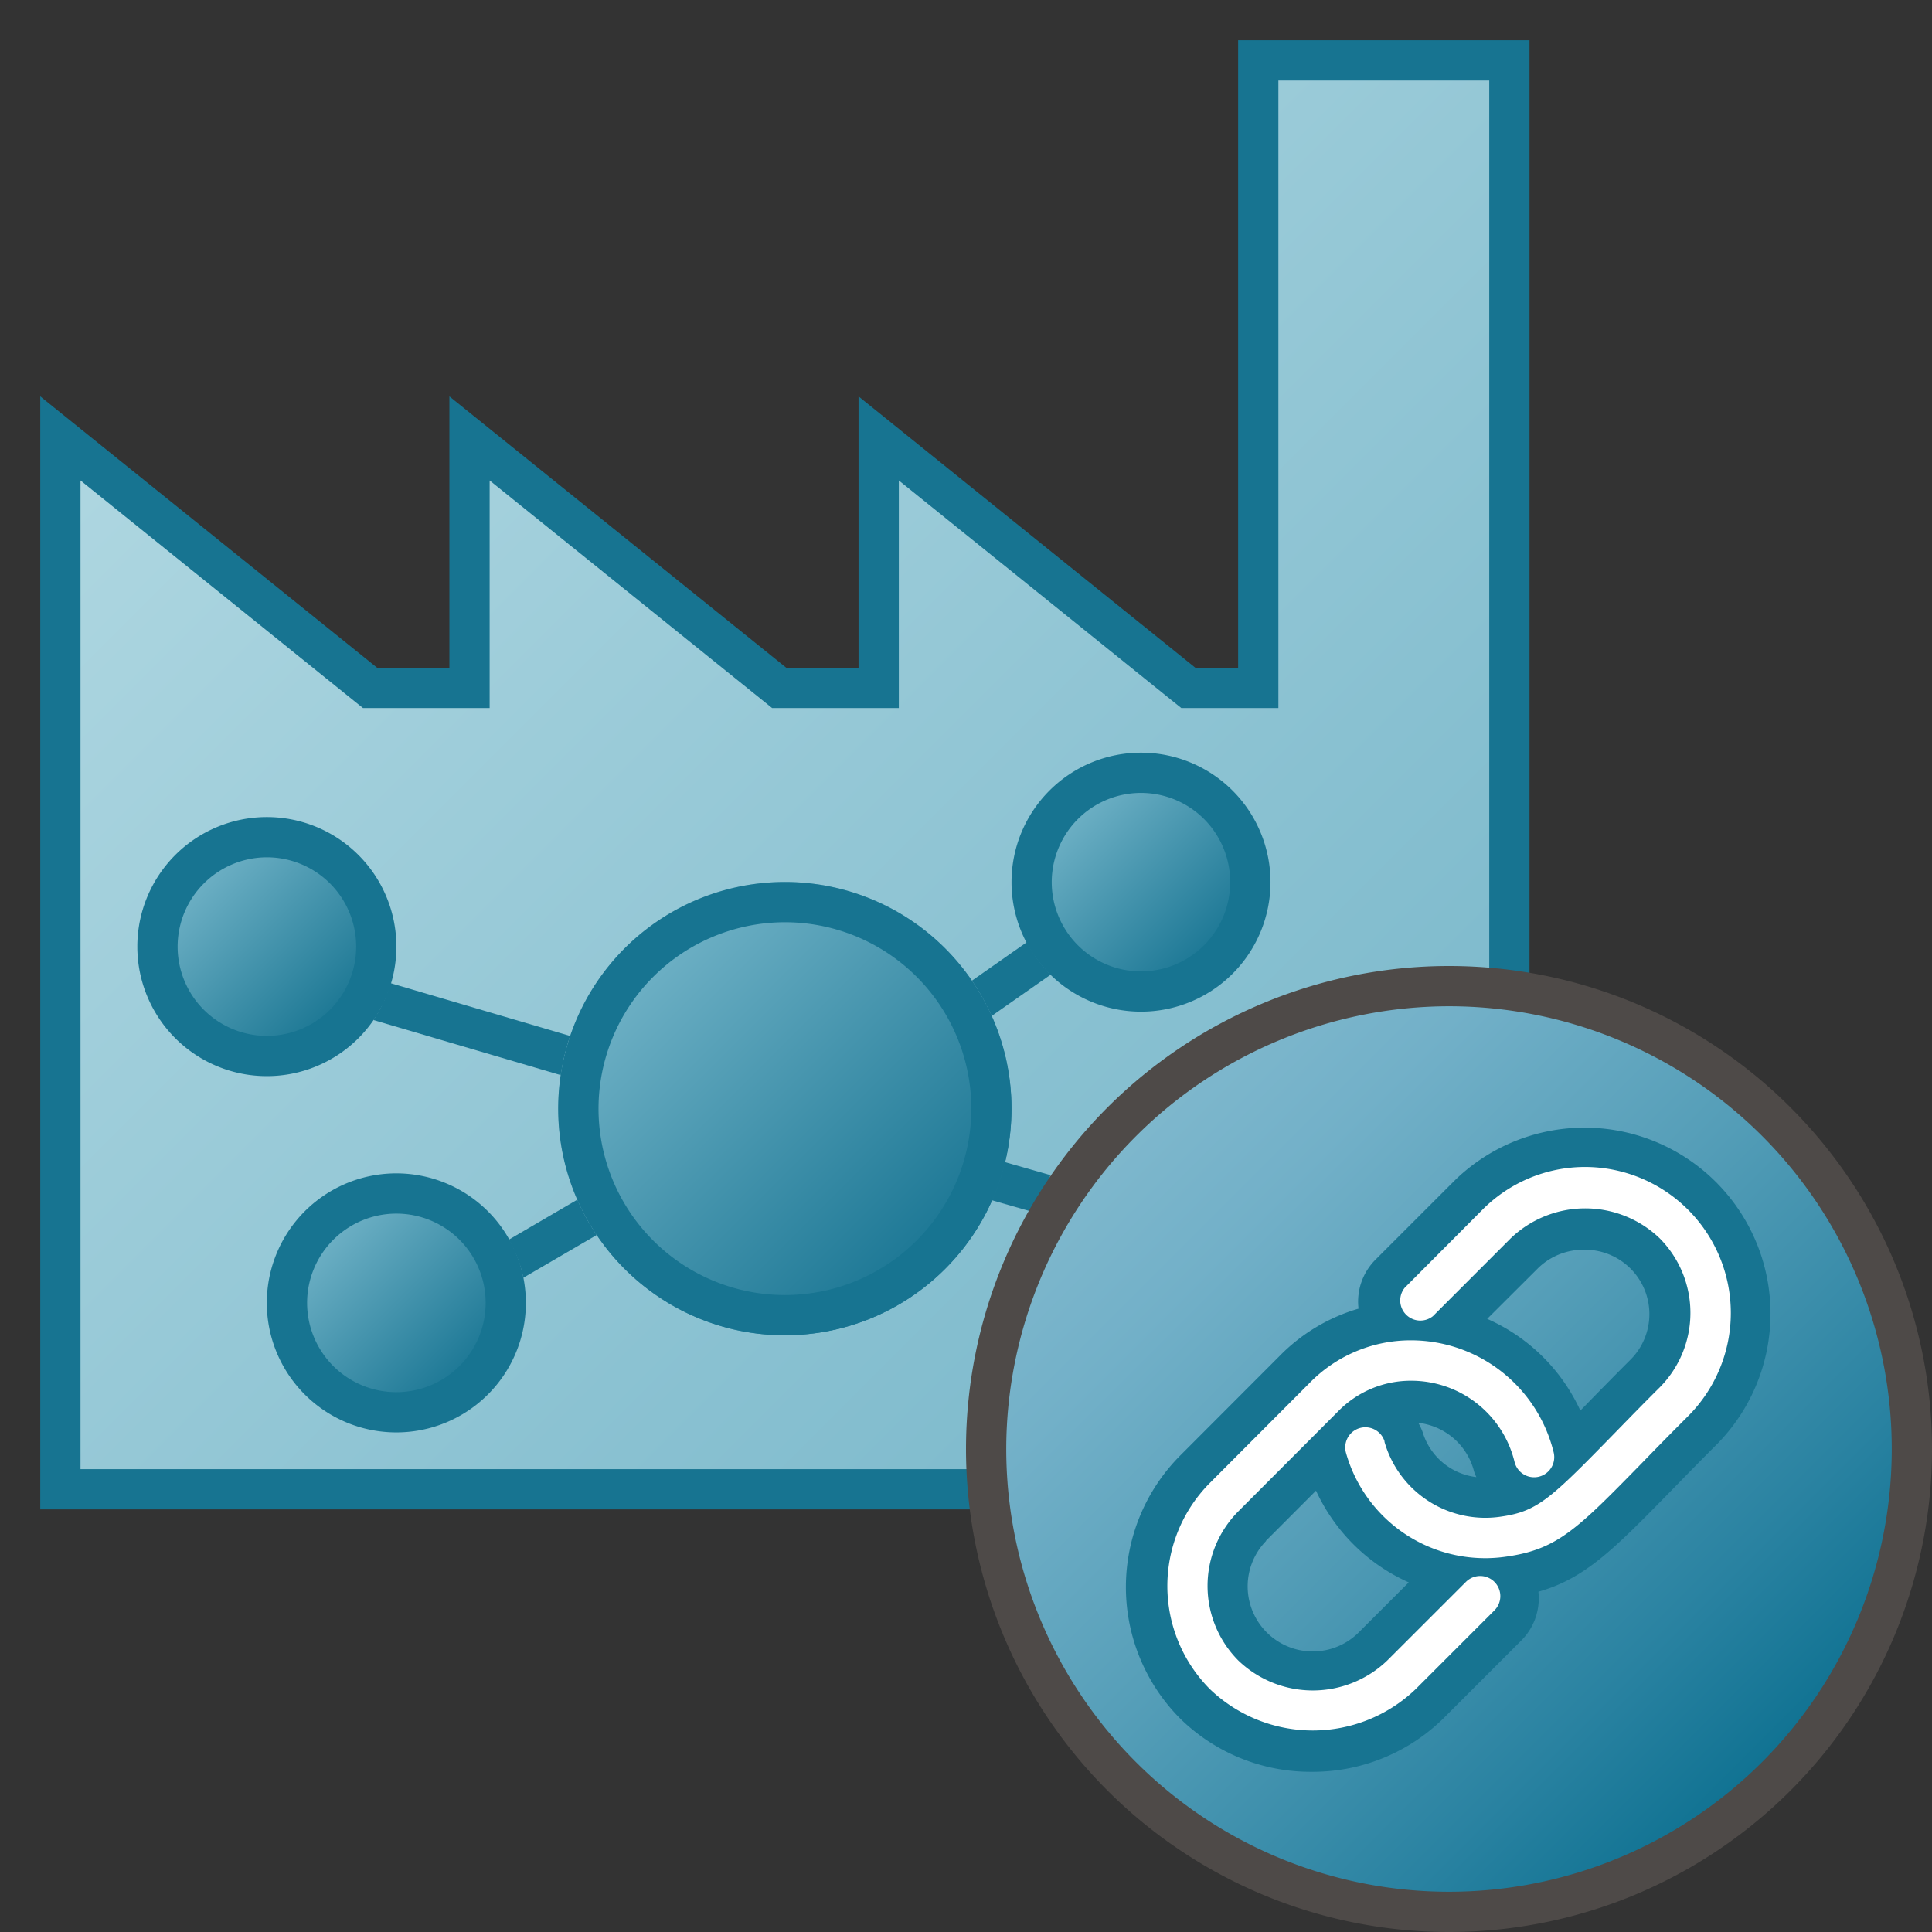 <svg id="Image" xmlns="http://www.w3.org/2000/svg" xmlns:xlink="http://www.w3.org/1999/xlink" viewBox="0 0 48 48">
  <rect x="0" y="0" width="48" height="48" fill="#333333" stroke="none"/>
  <defs>
    <linearGradient id="Sfumatura_senza_nome_9" data-name="Sfumatura senza nome 9" x1="6.32" y1="6.072" x2="37.376" y2="37.128" gradientUnits="userSpaceOnUse">
      <stop offset="0" stop-color="#afd7e1"/>
      <stop offset="1" stop-color="#73b4c8"/>
    </linearGradient>
    <linearGradient id="New_Gradient_Swatch_1" data-name="New Gradient Swatch 1" x1="7.927" y1="30.449" x2="11.769" y2="34.29" gradientUnits="userSpaceOnUse">
      <stop offset="0" stop-color="#73b4c8"/>
      <stop offset="1" stop-color="#177492"/>
    </linearGradient>
    <linearGradient id="linear-gradient" x1="4.71" y1="21.601" x2="8.551" y2="25.443" gradientUnits="userSpaceOnUse">
      <stop offset="0" stop-color="#73b4c8"/>
      <stop offset="1" stop-color="#177491"/>
    </linearGradient>
    <linearGradient id="New_Gradient_Swatch_1-2" x1="26.427" y1="19.993" x2="30.269" y2="23.834" xlink:href="#New_Gradient_Swatch_1"/>
    <linearGradient id="New_Gradient_Swatch_1-3" x1="15.519" y1="23.562" x2="23.481" y2="31.525" xlink:href="#New_Gradient_Swatch_1"/>
    <linearGradient id="linear-gradient-2" x1="27.872" y1="22.128" x2="44.128" y2="5.872" gradientTransform="matrix(1, 0, 0, -1, 0, 50)" gradientUnits="userSpaceOnUse">
      <stop offset="0" stop-color="#7fb8cd"/>
      <stop offset="0.175" stop-color="#72b0c8"/>
      <stop offset="0.457" stop-color="#559eb8"/>
      <stop offset="0.809" stop-color="#2982a1"/>
      <stop offset="1" stop-color="#0e7191"/>
    </linearGradient>
  </defs>
  <g>
    <g>
      <g>
        <polygon points="1.5 37.004 1.5 10.893 9.194 17.091 11.665 17.091 11.665 10.893 19.359 17.091 21.831 17.091 21.831 10.893 29.524 17.091 31.261 17.091 31.261 1.5 37.5 1.5 37.5 37.004 1.5 37.004" fill="url(#Sfumatura_senza_nome_9)"/>
        <path d="M37,2V36.5H2V11.937L8.743,17.37l.275.221h3.147V11.937l6.744,5.433.274.221h3.148V11.937l6.743,5.433.275.221h2.412V2H37m1-1H30.761V16.591H29.7l-8.37-6.743v6.743H19.536L11.165,9.848v6.743H9.371L1,9.848V37.5H38V1Z" fill="#177491"/>
      </g>
      <g>
        <path d="M9.848,35.087a2.718,2.718,0,1,1,2.717-2.718A2.72,2.72,0,0,1,9.848,35.087Z" fill="url(#New_Gradient_Swatch_1)"/>
        <path d="M9.848,30.152A2.218,2.218,0,1,1,7.63,32.37a2.22,2.22,0,0,1,2.218-2.218m0-1a3.218,3.218,0,1,0,3.217,3.218,3.218,3.218,0,0,0-3.217-3.218Z" fill="#177491"/>
      </g>
      <g>
        <path d="M6.631,26.239a2.718,2.718,0,1,1,2.717-2.717A2.72,2.72,0,0,1,6.631,26.239Z" fill="url(#linear-gradient)"/>
        <path d="M6.63,21.3a2.218,2.218,0,1,1-2.217,2.218A2.221,2.221,0,0,1,6.63,21.3m0-1a3.218,3.218,0,1,0,3.218,3.218A3.218,3.218,0,0,0,6.63,20.3Z" fill="#177491"/>
      </g>
      <g>
        <path d="M28.348,24.631a2.718,2.718,0,1,1,2.717-2.718A2.72,2.72,0,0,1,28.348,24.631Z" fill="url(#New_Gradient_Swatch_1-2)"/>
        <path d="M28.348,19.7a2.217,2.217,0,1,1-2.218,2.217A2.219,2.219,0,0,1,28.348,19.7m0-1a3.217,3.217,0,1,0,3.217,3.217A3.217,3.217,0,0,0,28.348,18.7Z" fill="#177491"/>
      </g>
      <line x1="25.958" y1="29.676" x2="24.429" y2="29.239" fill="none" stroke="#177491" stroke-miterlimit="10"/>
      <g>
        <path d="M12.64,30.8a3.167,3.167,0,0,1,.362.946l1.823-1.063a5.647,5.647,0,0,1-.48-.878Z" fill="#177491"/>
        <path d="M9.7,24.425a3.154,3.154,0,0,1-.423.917l4.658,1.37a5.519,5.519,0,0,1,.232-.973Z" fill="#177491"/>
        <path d="M26.105,24.214a3.209,3.209,0,0,1-.591-.807l-1.368.958a5.566,5.566,0,0,1,.489.878Z" fill="#177491"/>
      </g>
      <g>
        <circle cx="19.5" cy="27.543" r="5.63" fill="url(#New_Gradient_Swatch_1-3)"/>
        <path d="M19.5,22.913a4.631,4.631,0,1,1-4.63,4.63,4.635,4.635,0,0,1,4.63-4.63m0-1a5.631,5.631,0,1,0,5.63,5.63,5.63,5.63,0,0,0-5.63-5.63Z" fill="#177491"/>
      </g>
    </g>
    <g>
      <g>
        <circle cx="36" cy="36" r="11.5" fill="url(#linear-gradient-2)"/>
        <path d="M36,25A11,11,0,1,1,25,36,11.013,11.013,0,0,1,36,25m0-1A12,12,0,1,0,48,36,12,12,0,0,0,36,24Z" fill="#4e4a48"/>
      </g>
      <g>
        <path d="M29.324,42.7a4.625,4.625,0,0,0,3.264,1.32h0a4.628,4.628,0,0,0,3.266-1.32l1.954-1.954a1.477,1.477,0,0,0,.413-1.2c1.154-.326,1.873-1.052,3.289-2.5.33-.338.692-.709,1.117-1.134a4.621,4.621,0,0,0-6.443-6.625l-.087.086-1.933,1.933a1.476,1.476,0,0,0-.412,1.207,4.518,4.518,0,0,0-1.959,1.174l-2.469,2.473A4.632,4.632,0,0,0,29.324,42.7Zm6.02-7.123a1.514,1.514,0,0,0-.107-.227,1.618,1.618,0,0,1,1.388,1.216,1.267,1.267,0,0,0,.055.132A1.589,1.589,0,0,1,35.344,35.577Zm4.017-4.528A1.6,1.6,0,0,1,40.5,33.79c-.436.436-.809.817-1.144,1.161l-.093.094a4.571,4.571,0,0,0-2.314-2.278L38.22,31.5A1.614,1.614,0,0,1,39.361,31.049Zm-7.913,7.236,1.248-1.25A4.607,4.607,0,0,0,35,39.314l-1.262,1.262a1.617,1.617,0,0,1-2.282-2.291Z" fill="#177491"/>
        <path d="M35.058,33.3a3.653,3.653,0,0,1,3.544,2.79.5.5,0,1,1-.975.224,2.642,2.642,0,0,0-2.57-2.01,2.527,2.527,0,0,0-1.822.771l-2.469,2.474a2.627,2.627,0,0,0,0,3.706,2.672,2.672,0,0,0,3.7,0L36.422,39.3a.5.5,0,1,1,.705.711l-1.955,1.955a3.693,3.693,0,0,1-5.112,0,3.632,3.632,0,0,1,0-5.124l2.468-2.474A3.51,3.51,0,0,1,35.058,33.3Z" fill="#fff"/>
        <path d="M39.388,28.993a3.627,3.627,0,0,1,2.557,6.186c-.431.431-.8.807-1.122,1.139-1.632,1.668-2.121,2.17-3.381,2.353a3.593,3.593,0,0,1-4-2.571.5.5,0,0,1,.956-.293l0,.017a2.606,2.606,0,0,0,2.9,1.855c.9-.13,1.222-.439,2.8-2.055.333-.341.7-.72,1.136-1.153a2.629,2.629,0,0,0,0-3.706,2.674,2.674,0,0,0-3.7,0L35.6,32.7a.5.5,0,0,1-.7-.706l1.93-1.938A3.591,3.591,0,0,1,39.388,28.993Z" fill="#fff"/>
      </g>
    </g>
  </g>
</svg>
